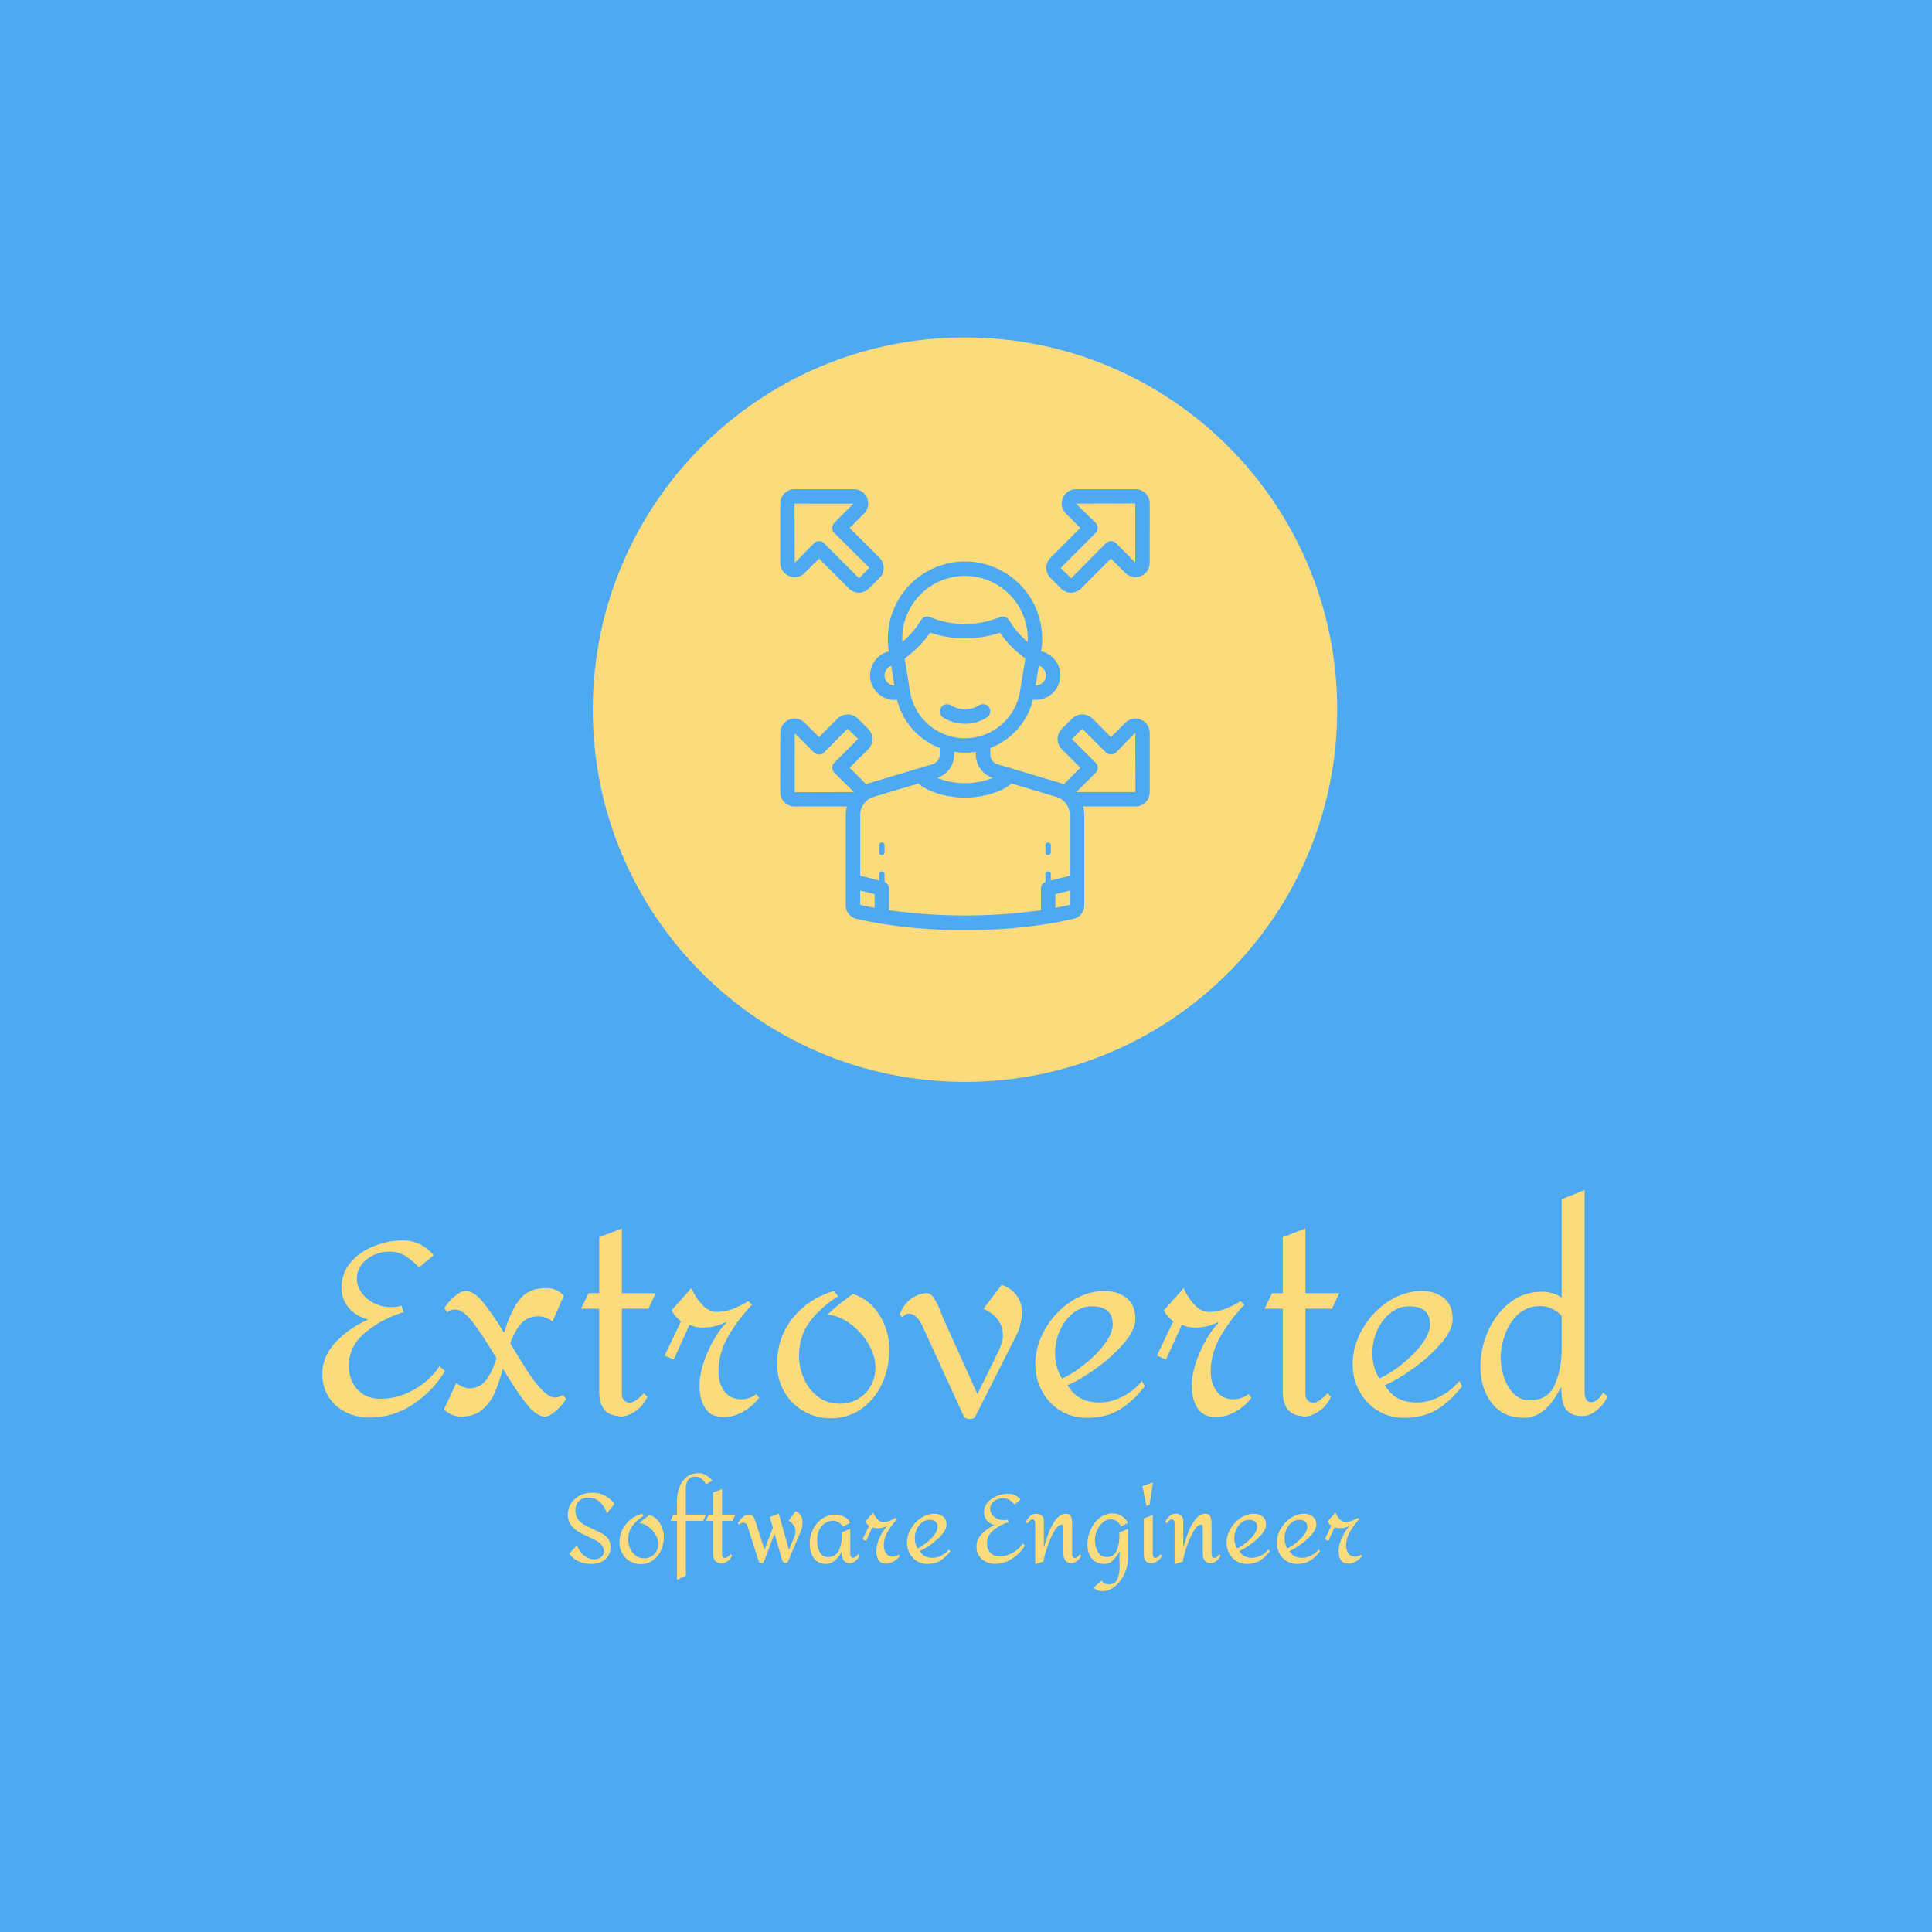 <svg xmlns="http://www.w3.org/2000/svg" version="1.1" xmlns:xlink="http://www.w3.org/1999/xlink" xmlns:svgjs="http://svgjs.dev/svgjs" width="1500" height="1500" viewBox="0 0 1500 1500"><rect width="1500" height="1500" fill="#4ea9f3"></rect><g transform="matrix(0.667,0,0,0.667,248.968,260.426)"><svg viewBox="0 0 254 248" data-background-color="#4ea9f3" preserveAspectRatio="xMidYMid meet" height="1464" width="1500" xmlns="http://www.w3.org/2000/svg" xmlns:xlink="http://www.w3.org/1999/xlink"><g id="tight-bounds" transform="matrix(1,0,0,1,0.262,0.4)"><svg viewBox="0 0 253.476 247.2" height="247.2" width="253.476"><g><svg viewBox="0 0 395.52 385.727" height="247.2" width="253.476"><g transform="matrix(1,0,0,1,0,262.312)"><svg viewBox="0 0 395.52 123.416" height="123.416" width="395.52"><g id="textblocktransform"><svg viewBox="0 0 395.52 123.416" height="123.416" width="395.52" id="textblock"><g><svg viewBox="0 0 395.52 70.463" height="70.463" width="395.52"><g transform="matrix(1,0,0,1,0,0)"><svg width="395.52" viewBox="1.5 -46.2 264.08 47.05" height="70.463" data-palette-color="#fcdb7c"><path d="M18.05-35.85Q21.75-35.85 24.4-32.8L24.4-32.8 21.35-30.3Q19.95-31.8 18.53-32.68 17.1-33.55 15.3-33.55L15.3-33.55Q13.65-33.55 12.1-32.85 10.55-32.15 9.58-30.88 8.6-29.6 8.6-28L8.6-28Q8.6-26.4 9.6-25.05 10.6-23.7 12.18-22.93 13.75-22.15 15.45-22.15L15.45-22.15Q16.1-22.15 16.73-22.2 17.35-22.25 17.75-22.5L17.75-22.5 18.2-21.1Q13.85-19.8 10.4-16.98 6.95-14.15 6.95-10.15L6.95-10.15Q6.95-7.15 8.7-5.23 10.45-3.3 13.5-3.3L13.5-3.3Q16-3.3 18.43-4.28 20.85-5.25 22.7-6.8 24.55-8.35 25.55-10L25.55-10 26.7-9Q24.25-4.9 20.15-2.18 16.05 0.55 11.3 0.55L11.3 0.55Q8.5 0.55 6.28-0.58 4.05-1.7 2.78-3.73 1.5-5.75 1.5-8.4L1.5-8.4Q1.5-12 4.25-14.93 7-17.85 10.95-19.6L10.95-19.6Q8.45-20.2 6.95-21.98 5.45-23.75 5.45-26.1L5.45-26.1Q5.45-29.25 7.43-31.45 9.4-33.65 12.33-34.75 15.25-35.85 18.05-35.85L18.05-35.85ZM50.95-4.1L51.6-3.25Q50.65-1.8 49.4-0.73 48.15 0.35 47.25 0.35L47.25 0.35Q45.55 0.35 43.5-2.2 41.45-4.75 38.6-9.5L38.6-9.5Q37.75-6.4 36.82-4.35 35.9-2.3 34.25-0.98 32.6 0.35 30.05 0.35L30.05 0.35Q27.95 0.35 26.5-1.15L26.5-1.15 29.05-6.6Q29.35-6.25 30.17-5.85 31-5.45 31.6-5.45L31.6-5.45Q33.8-5.45 35.07-7.05 36.35-8.65 37.3-11.6L37.3-11.6Q34.35-16.55 32.37-19.1 30.4-21.65 28.8-21.65L28.8-21.65Q27.85-21.65 27.15-21.1L27.15-21.1 26.55-21.95Q27.55-23.4 28.77-24.43 30-25.45 31.05-25.45L31.05-25.45Q32.6-25.45 34.47-23.2 36.35-20.95 38.85-16.85L38.85-16.85Q40.15-21.25 42-23.65 43.85-26.05 47.45-26.05L47.45-26.05Q49.8-26.05 51.1-24.45L51.1-24.45 48.8-19.2Q48.3-19.6 47.47-19.93 46.65-20.25 45.9-20.25L45.9-20.25Q43.7-20.25 42.4-18.82 41.1-17.4 40.1-14.7L40.1-14.7Q42.45-10.8 43.82-8.7 45.2-6.6 46.67-5.08 48.15-3.55 49.4-3.55L49.4-3.55Q49.9-3.55 50.95-4.1L50.95-4.1ZM63.05-38.3L63.05-25 70-25 68.5-21.8 63.05-21.8 63.05-4.2Q63.05-3.45 63.5-2.98 63.95-2.5 64.7-2.5L64.7-2.5Q65.75-2.5 67.59-4.45L67.59-4.45 68.3-3.7Q67.34-1.8 66.02-0.88 64.7 0.05 63.52 0.28 62.35 0.5 62.35 0.3L62.35 0.3Q62.4 0.3 62.5 0.28 62.6 0.25 62.8 0.25L62.8 0.25Q58.4 0.25 58.4-4.8L58.4-4.8 58.4-21.8 54.65-21.8 56.2-25 58.4-25 58.4-36.5 63.05-38.3ZM84.49-18.9Q82.24-16.55 80.62-12.78 78.99-9 78.99-5.9L78.99-5.9Q78.99-3.2 80.17-1.38 81.34 0.45 83.94 0.45L83.94 0.45Q86.04 0.45 87.97-0.65 89.89-1.75 91.24-3.5L91.24-3.5 90.69-4.25Q89.14-3.2 87.64-3.2L87.64-3.2Q85.29-3.2 84.09-4.85 82.89-6.5 82.89-8.85L82.89-8.85Q82.89-12.65 84.84-16.05 86.79-19.45 89.79-22.65L89.79-22.65 88.99-23.35Q85.49-21.15 82.59-21.15L82.59-21.15Q80.89-21.15 79.49-22.68 78.09-24.2 77.34-26.05L77.34-26.05 73.29-21.5Q73.64-20.5 75.19-19.2L75.19-19.2 71.84-12.2 73.69-11.35 76.94-18.5Q77.79-18.15 78.34-18.05 78.89-17.95 79.84-17.95L79.84-17.95Q82.29-17.95 84.34-19.05L84.34-19.05 84.49-18.9ZM106.59-25.45L107.49-24.4Q103.74-22 101.59-19.05 99.44-16.1 99.44-12.1L99.44-12.1Q99.44-9.85 100.39-7.58 101.34-5.3 103.24-3.8 105.14-2.3 107.79-2.3L107.79-2.3Q109.94-2.3 111.62-3.3 113.29-4.3 114.22-6 115.14-7.7 115.14-9.75L115.14-9.75Q115.14-12.1 113.72-14.55 112.29-17 109.99-18.7 107.69-20.4 105.29-20.6L105.29-20.6Q106.29-21.6 107.69-22.7 109.09-23.8 110.54-24.85L110.54-24.85Q113.99-23.7 115.99-20.48 117.99-17.25 117.99-13.3L117.99-13.3Q117.99-9.8 116.57-6.58 115.14-3.35 112.39-1.33 109.64 0.7 105.89 0.7L105.89 0.7Q102.89 0.7 100.37-0.78 97.84-2.25 96.39-4.8 94.94-7.35 94.94-10.45L94.94-10.45Q94.94-15.9 98.17-19.9 101.39-23.9 106.59-25.45L106.59-25.45ZM141.04-26.7Q143.04-26.05 144.14-24.55 145.24-23.05 145.24-21.1L145.24-21.1Q145.24-20.05 144.96-18.8 144.69-17.55 144.24-16.65L144.24-16.65 135.54 0.55Q135.44 0.65 135.11 0.75 134.79 0.85 134.54 0.85L134.54 0.85Q134.14 0.85 133.76 0.7 133.39 0.55 133.34 0.4L133.34 0.4 124.69-18.5Q123.44-20.8 122.09-20.8L122.09-20.8Q121.59-20.8 121.16-20.48 120.74-20.15 120.59-20.05L120.59-20.05 120.14-20.6Q120.74-22.5 122.36-23.75 123.99-25 125.64-25L125.64-25Q126.59-25 127.31-23.75 128.04-22.5 128.49-21.33 128.94-20.15 129.09-19.8L129.09-19.8 136.09-4.25 140.54-13.3Q140.59-13.45 140.96-14.4 141.34-15.35 141.34-16.25L141.34-16.25Q141.34-19.95 137.34-21.8L137.34-21.8 141.04-26.7ZM162.24-25.45Q164.94-25.45 166.74-24 168.54-22.55 168.54-19.7L168.54-19.7Q168.54-17.4 166.06-14.58 163.59-11.75 160.26-9.4 156.94-7.05 154.59-6.1L154.59-6.1Q155.84-4.1 157.44-3.33 159.04-2.55 161.19-2.55L161.19-2.55Q163.59-2.55 165.96-3.78 168.34-5 169.89-6.95L169.89-6.95 170.49-5.9Q168.04-2.75 165.29-1.07 162.54 0.6 158.54 0.6L158.54 0.6Q155.49 0.6 153.09-0.9 150.69-2.4 149.34-4.93 147.99-7.45 147.99-10.4L147.99-10.4Q147.99-14.1 149.99-17.6 151.99-21.1 155.29-23.28 158.59-25.45 162.24-25.45L162.24-25.45ZM159.64-22.3Q157.44-22.3 155.71-20.9 153.99-19.5 153.01-17.3 152.04-15.1 152.04-12.75L152.04-12.75Q152.04-9.65 153.49-7.45L153.49-7.45Q155.59-8.4 158.04-10.33 160.49-12.25 162.19-14.5 163.89-16.75 163.89-18.6L163.89-18.6Q163.89-22.3 159.64-22.3L159.64-22.3ZM185.63-18.9Q183.38-16.55 181.76-12.78 180.13-9 180.13-5.9L180.13-5.9Q180.13-3.2 181.31-1.38 182.48 0.45 185.08 0.45L185.08 0.45Q187.18 0.45 189.11-0.65 191.03-1.75 192.38-3.5L192.38-3.5 191.83-4.25Q190.28-3.2 188.78-3.2L188.78-3.2Q186.43-3.2 185.23-4.85 184.03-6.5 184.03-8.85L184.03-8.85Q184.03-12.65 185.98-16.05 187.93-19.45 190.93-22.65L190.93-22.65 190.13-23.35Q186.63-21.15 183.73-21.15L183.73-21.15Q182.03-21.15 180.63-22.68 179.23-24.2 178.48-26.05L178.48-26.05 174.43-21.5Q174.78-20.5 176.33-19.2L176.33-19.2 172.98-12.2 174.83-11.35 178.08-18.5Q178.93-18.15 179.48-18.05 180.03-17.95 180.98-17.95L180.98-17.95Q183.43-17.95 185.48-19.05L185.48-19.05 185.63-18.9ZM203.48-38.3L203.48-25 210.43-25 208.93-21.8 203.48-21.8 203.48-4.2Q203.48-3.45 203.93-2.98 204.38-2.5 205.13-2.5L205.13-2.5Q206.18-2.5 208.03-4.45L208.03-4.45 208.73-3.7Q207.78-1.8 206.46-0.88 205.13 0.05 203.96 0.28 202.78 0.5 202.78 0.3L202.78 0.3Q202.83 0.3 202.93 0.28 203.03 0.25 203.23 0.25L203.23 0.25Q198.83 0.25 198.83-4.8L198.83-4.8 198.83-21.8 195.08-21.8 196.63-25 198.83-25 198.83-36.5 203.48-38.3ZM227.43-25.45Q230.13-25.45 231.93-24 233.73-22.55 233.73-19.7L233.73-19.7Q233.73-17.4 231.25-14.58 228.78-11.75 225.45-9.4 222.13-7.05 219.78-6.1L219.78-6.1Q221.03-4.1 222.63-3.33 224.23-2.55 226.38-2.55L226.38-2.55Q228.78-2.55 231.15-3.78 233.53-5 235.08-6.95L235.08-6.95 235.68-5.9Q233.23-2.75 230.48-1.07 227.73 0.6 223.73 0.6L223.73 0.6Q220.68 0.6 218.28-0.9 215.88-2.4 214.53-4.93 213.18-7.45 213.18-10.4L213.18-10.4Q213.18-14.1 215.18-17.6 217.18-21.1 220.48-23.28 223.78-25.45 227.43-25.45L227.43-25.45ZM224.83-22.3Q222.63-22.3 220.9-20.9 219.18-19.5 218.2-17.3 217.23-15.1 217.23-12.75L217.23-12.75Q217.23-9.65 218.68-7.45L218.68-7.45Q220.78-8.4 223.23-10.33 225.68-12.25 227.38-14.5 229.08-16.75 229.08-18.6L229.08-18.6Q229.08-22.3 224.83-22.3L224.83-22.3ZM260.83-46.2L260.83-4.45Q260.83-3.75 261.15-3.18 261.48-2.6 262.18-2.6L262.18-2.6Q262.88-2.6 263.58-3.23 264.28-3.85 264.63-4.6L264.63-4.6 265.58-3.8Q264.78-2.1 263.3-0.93 261.83 0.25 260.43 0.25L260.43 0.25Q258.13 0.25 257.08-1.05 256.03-2.35 256.08-5.55L256.08-5.55 255.88-5.55Q252.83 0.6 248.43 0.6L248.43 0.6Q244.08 0.6 241.75-2.43 239.43-5.45 239.43-10L239.43-10Q239.43-13.6 240.98-17.15 242.53-20.7 245.4-23 248.28-25.3 252.03-25.3L252.03-25.3Q254.38-25.3 256.13-24.1L256.13-24.1 256.13-44.3 260.83-46.2ZM251.73-22.35Q248.93-22.35 247.1-20.6 245.28-18.85 244.43-16.38 243.58-13.9 243.58-11.75L243.58-11.75Q243.58-10.05 244.18-8 244.78-5.95 246.13-4.48 247.48-3 249.58-3L249.58-3Q253.38-3 254.75-6.28 256.13-9.55 256.13-13.5L256.13-13.5 256.13-20.35Q255.28-21.25 254.15-21.8 253.03-22.35 251.73-22.35L251.73-22.35Z" opacity="1" transform="matrix(1,0,0,1,0,0)" fill="#fcdb7c" class="wordmark-text-0" data-fill-palette-color="primary" id="text-0"></path></svg></g></svg></g><g transform="matrix(1,0,0,1,75.544,87.097)"><svg viewBox="0 0 244.431 36.318" height="36.318" width="244.431"><g transform="matrix(1,0,0,1,0,0)"><svg width="244.431" viewBox="2.25 -46.6 412.86 61.35" height="36.318" data-palette-color="#fcdb7c"><path d="M15.1-36.4Q18.45-36.4 21.45-34.88 24.45-33.35 26.5-30.55L26.5-30.55 22.6-25.75Q21.35-29.25 18.88-31.55 16.4-33.85 13-33.85L13-33.85Q9.75-33.85 7.95-32 6.15-30.15 6.15-27.25L6.15-27.25Q6.15-24.55 7.45-22.75 8.75-20.95 10.6-19.85 12.45-18.75 15.6-17.35L15.6-17.35Q18.6-16 20.33-15 22.05-14 23.25-12.4 24.45-10.8 24.45-8.45L24.45-8.45Q24.5-4.1 21.65-1.75 18.8 0.6 14.25 0.6L14.25 0.6Q10.9 0.6 7.88-0.73 4.85-2.05 3.05-4.75L3.05-4.75 6.95-9.1Q8.65-5.1 11.1-3.43 13.55-1.75 15.85-1.75L15.85-1.75Q18-1.75 19.53-2.93 21.05-4.1 21.05-6L21.05-6Q21.05-7.75 19.98-9.08 18.9-10.4 17.3-11.33 15.7-12.25 12.95-13.5L12.95-13.5Q9.45-15.1 7.35-16.4 5.25-17.7 3.75-19.83 2.25-21.95 2.25-25L2.25-25Q2.25-28.2 3.93-30.83 5.6-33.45 8.55-34.93 11.5-36.4 15.1-36.4L15.1-36.4ZM40.75-25.45L41.65-24.4Q37.9-22 35.75-19.05 33.6-16.1 33.6-12.1L33.6-12.1Q33.6-9.85 34.55-7.58 35.5-5.3 37.4-3.8 39.3-2.3 41.95-2.3L41.95-2.3Q44.1-2.3 45.77-3.3 47.45-4.3 48.37-6 49.3-7.7 49.3-9.75L49.3-9.75Q49.3-12.1 47.87-14.55 46.45-17 44.15-18.7 41.85-20.4 39.45-20.6L39.45-20.6Q40.45-21.6 41.85-22.7 43.25-23.8 44.7-24.85L44.7-24.85Q48.15-23.7 50.15-20.48 52.15-17.25 52.15-13.3L52.15-13.3Q52.15-9.8 50.72-6.58 49.3-3.35 46.55-1.33 43.8 0.7 40.05 0.7L40.05 0.7Q37.05 0.7 34.52-0.78 32-2.25 30.55-4.8 29.1-7.35 29.1-10.45L29.1-10.45Q29.1-15.9 32.32-19.9 35.55-23.9 40.75-25.45L40.75-25.45ZM70.69-46.6Q72.14-46.6 74.12-45.48 76.09-44.35 77.39-42.65L77.39-42.65 74.05-40.8Q73.25-42.45 71.84-43.6 70.44-44.75 68.5-44.75L68.5-44.75Q65.84-44.75 64.72-42.98 63.59-41.2 63.59-38.85L63.59-38.85 63.59-25 74.14-25 72.59-21.8 63.59-21.8 63.59 6.7 58.99 8.9 58.99-21.8 55.74-21.8 57.05-25 58.99-25 58.99-31.75Q58.99-35.65 60.14-39 61.3-42.35 63.89-44.48 66.5-46.6 70.69-46.6L70.69-46.6ZM82.39-38.3L82.39-25 89.34-25 87.84-21.8 82.39-21.8 82.39-4.2Q82.39-3.45 82.84-2.98 83.29-2.5 84.04-2.5L84.04-2.5Q85.09-2.5 86.94-4.45L86.94-4.45 87.64-3.7Q86.69-1.8 85.37-0.88 84.04 0.05 82.87 0.28 81.69 0.5 81.69 0.3L81.69 0.3Q81.74 0.3 81.84 0.28 81.94 0.25 82.14 0.25L82.14 0.25Q77.74 0.25 77.74-4.8L77.74-4.8 77.74-21.8 73.99-21.8 75.54-25 77.74-25 77.74-36.5 82.39-38.3ZM120.69-26.85Q124.24-25.2 124.24-20.95L124.24-20.95Q124.24-19.95 124.02-18.73 123.79-17.5 123.44-16.6L123.44-16.6 116.79-0.85Q116.54 0.05 115.39 0.05L115.39 0.05Q114.09 0.05 113.79-0.9L113.79-0.9 109.69-15.15 104.34-1Q104.04-0.35 103.77-0.08 103.49 0.2 102.89 0.2L102.89 0.2Q102.29 0.2 101.99-0.05 101.69-0.3 101.49-0.75L101.49-0.75 95.89-18.3Q95.49-19.7 94.94-20.25 94.39-20.8 93.39-20.8L93.39-20.8Q92.24-20.8 91.24-19.8L91.24-19.8 90.69-20.6Q91.79-22.6 93.32-23.8 94.84-25 96.74-25L96.74-25Q97.69-25 98.29-24.35 98.89-23.7 99.24-22.88 99.59-22.05 100.24-20.05L100.24-20.05 104.49-6.8 108.84-18.25 107.24-23.75 111.89-25.5 117.19-6.7 120.14-13.85Q120.54-14.65 120.54-16.25L120.54-16.25Q120.54-18.1 119.62-19.53 118.69-20.95 117.04-21.8L117.04-21.8 120.69-26.85ZM141.19-25Q143.64-25 145.81-23.95 147.99-22.9 148.99-20.75L148.99-20.75 145.39-18.8Q144.59-19.95 143.19-20.88 141.79-21.8 140.19-21.8L140.19-21.8Q137.64-21.8 135.74-20.48 133.84-19.15 132.84-16.9 131.84-14.65 131.84-11.9L131.84-11.9Q131.84-7.95 133.19-5.48 134.54-3 137.44-3L137.44-3Q141.54-3 143.09-6.3 144.64-9.6 144.64-13.5L144.64-13.5 144.64-15.75 149.04-17.6 149.04-4.45Q149.04-3.8 149.39-3.2 149.74-2.6 150.44-2.6L150.44-2.6Q151.89-2.6 153.09-4.6L153.09-4.6 153.84-3.8Q153.24-2.1 151.74-0.93 150.24 0.25 148.74 0.25L148.74 0.25Q146.59 0.25 145.56-1.35 144.54-2.95 144.54-5.6L144.54-5.6 144.44-5.6Q143.19-2.95 141.06-1.18 138.94 0.6 136.59 0.6L136.59 0.6Q132.34 0.6 130.16-2.33 127.99-5.25 127.99-10.15L127.99-10.15Q127.99-14.05 129.74-17.48 131.49-20.9 134.51-22.95 137.54-25 141.19-25L141.19-25ZM168.09-18.9Q165.84-16.55 164.21-12.78 162.59-9 162.59-5.9L162.59-5.9Q162.59-3.2 163.76-1.38 164.94 0.45 167.54 0.45L167.54 0.45Q169.64 0.45 171.56-0.65 173.49-1.75 174.84-3.5L174.84-3.5 174.29-4.25Q172.74-3.2 171.24-3.2L171.24-3.2Q168.89-3.2 167.69-4.85 166.49-6.5 166.49-8.85L166.49-8.85Q166.49-12.65 168.44-16.05 170.39-19.45 173.39-22.65L173.39-22.65 172.59-23.35Q169.09-21.15 166.19-21.15L166.19-21.15Q164.49-21.15 163.09-22.68 161.69-24.2 160.94-26.05L160.94-26.05 156.89-21.5Q157.24-20.5 158.79-19.2L158.79-19.2 155.44-12.2 157.29-11.35 160.54-18.5Q161.39-18.15 161.94-18.05 162.49-17.95 163.44-17.95L163.44-17.95Q165.89-17.95 167.94-19.05L167.94-19.05 168.09-18.9ZM192.78-25.45Q195.48-25.45 197.28-24 199.08-22.55 199.08-19.7L199.08-19.7Q199.08-17.4 196.61-14.58 194.13-11.75 190.81-9.4 187.48-7.05 185.13-6.1L185.13-6.1Q186.38-4.1 187.98-3.33 189.58-2.55 191.73-2.55L191.73-2.55Q194.13-2.55 196.51-3.78 198.88-5 200.43-6.95L200.43-6.95 201.03-5.9Q198.58-2.75 195.83-1.07 193.08 0.6 189.08 0.6L189.08 0.6Q186.03 0.6 183.63-0.9 181.23-2.4 179.88-4.93 178.53-7.45 178.53-10.4L178.53-10.4Q178.53-14.1 180.53-17.6 182.53-21.1 185.83-23.28 189.13-25.45 192.78-25.45L192.78-25.45ZM190.18-22.3Q187.98-22.3 186.26-20.9 184.53-19.5 183.56-17.3 182.58-15.1 182.58-12.75L182.58-12.75Q182.58-9.65 184.03-7.45L184.03-7.45Q186.13-8.4 188.58-10.33 191.03-12.25 192.73-14.5 194.43-16.75 194.43-18.6L194.43-18.6Q194.43-22.3 190.18-22.3L190.18-22.3ZM231.18-35.85Q234.88-35.85 237.53-32.8L237.53-32.8 234.48-30.3Q233.08-31.8 231.65-32.68 230.23-33.55 228.43-33.55L228.43-33.55Q226.78-33.55 225.23-32.85 223.68-32.15 222.7-30.88 221.73-29.6 221.73-28L221.73-28Q221.73-26.4 222.73-25.05 223.73-23.7 225.3-22.93 226.88-22.15 228.58-22.15L228.58-22.15Q229.23-22.15 229.85-22.2 230.48-22.25 230.88-22.5L230.88-22.5 231.33-21.1Q226.98-19.8 223.53-16.98 220.08-14.15 220.08-10.15L220.08-10.15Q220.08-7.15 221.83-5.23 223.58-3.3 226.63-3.3L226.63-3.3Q229.13-3.3 231.55-4.28 233.98-5.25 235.83-6.8 237.68-8.35 238.68-10L238.68-10 239.83-9Q237.38-4.9 233.28-2.18 229.18 0.55 224.43 0.55L224.43 0.55Q221.63 0.55 219.4-0.58 217.18-1.7 215.9-3.73 214.63-5.75 214.63-8.4L214.63-8.4Q214.63-12 217.38-14.93 220.13-17.85 224.08-19.6L224.08-19.6Q221.58-20.2 220.08-21.98 218.58-23.75 218.58-26.1L218.58-26.1Q218.58-29.25 220.55-31.45 222.53-33.65 225.45-34.75 228.38-35.85 231.18-35.85L231.18-35.85ZM261.18-25.45Q263.18-25.45 263.78-23.98 264.38-22.5 264.38-19.9L264.38-19.9 264.38-18.35 264.38-4.2Q264.38-3.65 264.73-3.08 265.08-2.5 265.73-2.5L265.73-2.5Q266.58-2.5 267.18-3.05 267.78-3.6 268.38-4.45L268.38-4.45 269.13-3.7Q268.38-2.1 266.88-0.93 265.38 0.25 264.03 0.25L264.03 0.25Q262.03 0.25 260.93-1 259.83-2.25 259.83-4.8L259.83-4.8 259.83-18.05Q259.83-18.8 259.68-19.3 259.53-19.8 258.93-19.8L258.93-19.8Q256.88-19.8 254.73-15.85 252.58-11.9 251.05-7.03 249.53-2.15 249.53-0.6L249.53-0.6 245.18 0.7 245.18-20.7Q245.18-21.4 244.8-21.98 244.43-22.55 243.73-22.55L243.73-22.55Q242.53-22.55 241.13-20.4L241.13-20.4 240.38-21.2Q241.03-23 242.53-24.23 244.03-25.45 245.53-25.45L245.53-25.45Q247.63-25.45 248.65-24.45 249.68-23.45 249.68-21.7L249.68-21.7 249.68-8.55 249.88-8.55Q251.23-13 252.48-16.3 253.73-19.6 255.98-22.53 258.23-25.45 261.18-25.45L261.18-25.45ZM285.42-25.65Q287.82-25.65 290.02-24.33 292.22-23 293.37-20.75L293.37-20.75 289.77-18.8Q289.02-20.55 287.62-21.55 286.22-22.55 284.52-22.55L284.52-22.55Q282.02-22.55 280.15-20.85 278.27-19.15 277.25-16.65 276.22-14.15 276.22-11.9L276.22-11.9Q276.22-8.4 277.7-5.7 279.17-3 282.42-3L282.42-3Q286.12-3 287.52-6.33 288.92-9.65 288.92-13.5L288.92-13.5 288.92-15.75 293.42-17.6 293.42-2.3Q293.42 1.45 291.67 5.45 289.92 9.45 286.85 12.1 283.77 14.75 279.92 14.75L279.92 14.75Q277.17 14.75 275.57 12.85L275.57 12.85 279.82 9.25Q280.17 10.15 281 10.7 281.82 11.25 283.07 11.25L283.07 11.25Q286.82 11.25 287.95 8.47 289.07 5.7 289.07 1.5L289.07 1.5 288.92-2.6Q288.92-4.45 289.27-5.6L289.27-5.6 288.92-5.6Q287.07-2.7 285.35-1.05 283.62 0.6 281.22 0.6L281.22 0.6Q276.92 0.6 274.62-2.23 272.32-5.05 272.32-9.4L272.32-9.4Q272.32-13.65 274.05-17.38 275.77-21.1 278.8-23.38 281.82-25.65 285.42-25.65L285.42-25.65ZM306.32-41.7L304.62-30.05 302.97-29.45 300.92-39.85 306.32-41.7ZM306.27-24.8L306.27-4.2Q306.27-3.45 306.65-2.98 307.02-2.5 307.72-2.5L307.72-2.5Q308.27-2.5 308.94-3 309.62-3.5 310.32-4.45L310.32-4.45 311.12-3.7Q309.97-1.55 308.35-0.65 306.72 0.25 305.37 0.25L305.37 0.25Q303.57 0.25 302.6-0.9 301.62-2.05 301.62-4.8L301.62-4.8 301.62-23 306.27-24.8ZM333.62-25.45Q335.62-25.45 336.22-23.98 336.82-22.5 336.82-19.9L336.82-19.9 336.82-18.35 336.82-4.2Q336.82-3.65 337.17-3.08 337.52-2.5 338.17-2.5L338.17-2.5Q339.02-2.5 339.62-3.05 340.22-3.6 340.82-4.45L340.82-4.45 341.57-3.7Q340.82-2.1 339.32-0.93 337.82 0.25 336.47 0.25L336.47 0.25Q334.47 0.25 333.37-1 332.27-2.25 332.27-4.8L332.27-4.8 332.27-18.05Q332.27-18.8 332.12-19.3 331.97-19.8 331.37-19.8L331.37-19.8Q329.32-19.8 327.17-15.85 325.02-11.9 323.49-7.03 321.97-2.15 321.97-0.6L321.97-0.6 317.62 0.7 317.62-20.7Q317.62-21.4 317.24-21.98 316.87-22.55 316.17-22.55L316.17-22.55Q314.97-22.55 313.57-20.4L313.57-20.4 312.82-21.2Q313.47-23 314.97-24.23 316.47-25.45 317.97-25.45L317.97-25.45Q320.07-25.45 321.09-24.45 322.12-23.45 322.12-21.7L322.12-21.7 322.12-8.55 322.32-8.55Q323.67-13 324.92-16.3 326.17-19.6 328.42-22.53 330.67-25.45 333.62-25.45L333.62-25.45ZM358.87-25.45Q361.56-25.45 363.37-24 365.17-22.55 365.17-19.7L365.17-19.7Q365.17-17.4 362.69-14.58 360.22-11.75 356.89-9.4 353.56-7.05 351.22-6.1L351.22-6.1Q352.47-4.1 354.06-3.33 355.67-2.55 357.81-2.55L357.81-2.55Q360.22-2.55 362.59-3.78 364.97-5 366.51-6.95L366.51-6.95 367.12-5.9Q364.67-2.75 361.92-1.07 359.17 0.6 355.17 0.6L355.17 0.6Q352.12 0.6 349.72-0.9 347.31-2.4 345.97-4.93 344.62-7.45 344.62-10.4L344.62-10.4Q344.62-14.1 346.62-17.6 348.62-21.1 351.92-23.28 355.22-25.45 358.87-25.45L358.87-25.45ZM356.26-22.3Q354.06-22.3 352.34-20.9 350.62-19.5 349.64-17.3 348.67-15.1 348.67-12.75L348.67-12.75Q348.67-9.65 350.12-7.45L350.12-7.45Q352.22-8.4 354.67-10.33 357.12-12.25 358.81-14.5 360.51-16.75 360.51-18.6L360.51-18.6Q360.51-22.3 356.26-22.3L356.26-22.3ZM384.96-25.45Q387.66-25.45 389.46-24 391.26-22.55 391.26-19.7L391.26-19.7Q391.26-17.4 388.79-14.58 386.31-11.75 382.99-9.4 379.66-7.05 377.31-6.1L377.31-6.1Q378.56-4.1 380.16-3.33 381.76-2.55 383.91-2.55L383.91-2.55Q386.31-2.55 388.69-3.78 391.06-5 392.61-6.95L392.61-6.95 393.21-5.9Q390.76-2.75 388.01-1.07 385.26 0.6 381.26 0.6L381.26 0.6Q378.21 0.6 375.81-0.9 373.41-2.4 372.06-4.93 370.71-7.45 370.71-10.4L370.71-10.4Q370.71-14.1 372.71-17.6 374.71-21.1 378.01-23.28 381.31-25.45 384.96-25.45L384.96-25.45ZM382.36-22.3Q380.16-22.3 378.44-20.9 376.71-19.5 375.74-17.3 374.76-15.1 374.76-12.75L374.76-12.75Q374.76-9.65 376.21-7.45L376.21-7.45Q378.31-8.4 380.76-10.33 383.21-12.25 384.91-14.5 386.61-16.75 386.61-18.6L386.61-18.6Q386.61-22.3 382.36-22.3L382.36-22.3ZM408.36-18.9Q406.11-16.55 404.49-12.78 402.86-9 402.86-5.9L402.86-5.9Q402.86-3.2 404.04-1.38 405.21 0.45 407.81 0.45L407.81 0.45Q409.91 0.45 411.84-0.65 413.76-1.75 415.11-3.5L415.11-3.5 414.56-4.25Q413.01-3.2 411.51-3.2L411.51-3.2Q409.16-3.2 407.96-4.85 406.76-6.5 406.76-8.85L406.76-8.85Q406.76-12.65 408.71-16.05 410.66-19.45 413.66-22.65L413.66-22.65 412.86-23.35Q409.36-21.15 406.46-21.15L406.46-21.15Q404.76-21.15 403.36-22.68 401.96-24.2 401.21-26.05L401.21-26.05 397.16-21.5Q397.51-20.5 399.06-19.2L399.06-19.2 395.71-12.2 397.56-11.35 400.81-18.5Q401.66-18.15 402.21-18.05 402.76-17.95 403.71-17.95L403.71-17.95Q406.16-17.95 408.21-19.05L408.21-19.05 408.36-18.9Z" opacity="1" transform="matrix(1,0,0,1,0,0)" fill="#fcdb7c" class="slogan-text-1" data-fill-palette-color="secondary" id="text-1"></path></svg></g></svg></g></svg></g></svg></g><g transform="matrix(1,0,0,1,83.239,0)"><svg viewBox="0 0 229.043 229.043" height="229.043" width="229.043"><g><svg></svg></g><g id="icon-0"><svg viewBox="0 0 229.043 229.043" height="229.043" width="229.043"><g><path d="M0 114.521c0-63.248 51.273-114.521 114.521-114.521 63.248 0 114.521 51.273 114.522 114.521 0 63.248-51.273 114.521-114.522 114.522-63.248 0-114.521-51.273-114.521-114.522zM114.521 222.688c59.739 0 108.167-48.428 108.167-108.167 0-59.739-48.428-108.167-108.167-108.167-59.739 0-108.167 48.428-108.167 108.167 0 59.739 48.428 108.167 108.167 108.167z" data-fill-palette-color="accent" fill="#fcdb7c" stroke="transparent"></path><ellipse rx="113.376" ry="113.376" cx="114.521" cy="114.521" fill="#fcdb7c" stroke="transparent" stroke-width="0" fill-opacity="1" data-fill-palette-color="accent"></ellipse></g><g transform="matrix(1,0,0,1,57.682,46.678)"><svg viewBox="0 0 113.678 135.687" height="135.687" width="113.678"><g><svg xmlns="http://www.w3.org/2000/svg" viewBox="6.447 1.5 51.106 61.001" x="0" y="0" height="135.687" width="113.678" class="icon-dxe-0" data-fill-palette-color="quaternary" id="dxe-0"><g data-name="Layer 43" fill="#4ea9f3" data-fill-palette-color="quaternary"><path d="M7.668 13.52A1.96 1.96 0 0 0 9.82 13.092L11.807 11.104 15.935 15.23A1.975 1.975 0 0 0 18.728 15.231L20.178 13.782A1.98 1.98 0 0 0 20.178 10.99L16.05 6.861 18.036 4.876A1.975 1.975 0 0 0 16.64 1.504L8.424 1.5A1.977 1.977 0 0 0 6.449 3.475V11.695A1.97 1.97 0 0 0 7.668 13.52M16.58 3.504L13.929 6.154A1 1 0 0 0 13.929 7.568L18.764 12.368 17.349 13.818 12.514 8.981A1 1 0 0 0 11.1 8.982L8.45 11.695 8.423 3.5ZM45.27 15.23A1.973 1.973 0 0 0 48.065 15.23L52.19 11.103 54.178 13.09A1.975 1.975 0 0 0 57.548 11.693L57.553 3.478A1.975 1.975 0 0 0 55.578 1.5H47.358A1.975 1.975 0 0 0 45.96 4.873L47.95 6.86 43.822 10.987A1.973 1.973 0 0 0 43.822 13.78ZM50.07 7.567A1 1 0 0 0 50.07 6.153L47.357 3.501 55.553 3.476 55.548 11.632 52.898 8.982A1 1 0 0 0 51.484 8.981L46.685 13.815 45.235 12.402ZM32 33.95A5.65 5.65 0 0 1 29.001 33.098 1 1 0 0 1 30.062 31.402 3.77 3.77 0 0 0 33.942 31.402 1 1 0 1 1 35.001 33.098 5.65 5.65 0 0 1 32.002 33.95M20.876 50.75V51.747A0.375 0.375 0 0 1 20.126 51.747V50.75A0.375 0.375 0 0 1 20.876 50.75M43.126 51.747V50.75A0.375 0.375 0 0 1 43.876 50.75V51.747A0.375 0.375 0 0 1 43.126 51.747M56.333 33.374A1.97 1.97 0 0 0 54.18 33.802L52.193 35.79 49.623 33.22A2.02 2.02 0 0 0 46.83 33.22L45.38 34.669A1.98 1.98 0 0 0 45.38 37.462L47.95 40.032 45.965 42.018A2 2 0 0 0 45.72 42.348 5 5 0 0 0 45.208 42.148L36.492 39.549A1.38 1.38 0 0 1 35.502 38.218V37.303A9.65 9.65 0 0 0 41.408 30.623 3.402 3.402 0 0 0 42.533 23.923L42.54 23.882A10.675 10.675 0 1 0 21.463 23.883L21.473 23.94A3.41 3.41 0 0 0 22.289 30.663C22.393 30.663 22.493 30.641 22.596 30.632A9.65 9.65 0 0 0 28.502 37.302V38.219A1.38 1.38 0 0 1 27.512 39.548L18.793 42.148A5 5 0 0 0 18.28 42.349 2 2 0 0 0 18.04 42.023L16.05 40.033 18.621 37.464A1.977 1.977 0 0 0 18.621 34.671L17.171 33.221A2.02 2.02 0 0 0 14.38 33.22L11.809 35.79 9.822 33.804A1.975 1.975 0 0 0 6.452 35.2L6.447 43.416A1.975 1.975 0 0 0 8.422 45.393H15.667A4.7 4.7 0 0 0 15.501 46.577V59.06A1.91 1.91 0 0 0 16.978 60.932 52 52 0 0 0 20.338 61.597 71.6 71.6 0 0 0 32 62.5 71.6 71.6 0 0 0 43.665 61.597 52 52 0 0 0 47.025 60.932 1.91 1.91 0 0 0 48.5 59.06V46.577A4.7 4.7 0 0 0 48.335 45.39L55.576 45.394A1.977 1.977 0 0 0 57.551 43.419V35.199A1.97 1.97 0 0 0 56.333 33.373M43.19 27.247A1.417 1.417 0 0 1 41.773 28.663H41.765L42.21 25.91A1.44 1.44 0 0 1 43.19 27.247M25.395 16.553A8.675 8.675 0 0 1 40.665 22.626C40.43 22.422 40.196 22.22 39.969 21.993A12.8 12.8 0 0 1 38.077 19.602 1 1 0 0 0 36.815 19.206 12.74 12.74 0 0 1 27.188 19.206 1 1 0 0 0 25.927 19.602 12.8 12.8 0 0 1 24.035 21.992C23.807 22.22 23.572 22.422 23.338 22.625A8.66 8.66 0 0 1 25.395 16.553M20.873 27.247A1.43 1.43 0 0 1 21.796 25.934L22.237 28.658A1.415 1.415 0 0 1 20.873 27.248M24.397 29.48L23.658 24.92A14.7 14.7 0 0 0 27.172 21.353 15.25 15.25 0 0 0 36.832 21.353 14.7 14.7 0 0 0 40.344 24.92L39.606 29.48A7.704 7.704 0 0 1 24.397 29.48M30.501 38.218V37.828A9.3 9.3 0 0 0 33.501 37.829V38.219A3.36 3.36 0 0 0 35.853 41.438 10.2 10.2 0 0 1 32 42.163 10.4 10.4 0 0 1 28.15 41.44 3.36 3.36 0 0 0 30.5 38.218M8.451 35.262L11.102 37.912A1 1 0 0 0 12.517 37.912L15.757 34.635 17.207 36.05 13.93 39.326A1 1 0 0 0 13.93 40.74L16.643 43.393 8.447 43.418ZM17.502 57.027L19.501 57.527V59.413A49 49 0 0 1 17.501 59ZM21.501 59.742V56.747A0.99 0.99 0 0 0 20.876 55.835V54.747A0.375 0.375 0 0 0 20.126 54.747V55.623L17.501 54.966V46.577A2.64 2.64 0 0 1 19.368 44.064L25.566 42.215C26.776 43.34 29.4 44.163 32.001 44.163 34.584 44.163 37.214 43.328 38.425 42.212L44.633 44.064A2.64 2.64 0 0 1 46.501 46.577V54.967L43.876 55.622V54.747A0.375 0.375 0 0 0 43.126 54.747V55.835A0.99 0.99 0 0 0 42.501 56.747V59.742A75.8 75.8 0 0 1 21.501 59.742M44.501 59.413V57.527L46.501 57.027V59C45.861 59.149 45.187 59.285 44.501 59.413M47.421 43.39L50.071 40.74A1 1 0 0 0 50.071 39.324L46.794 36.083 48.209 34.633 51.486 37.912A1.03 1.03 0 0 0 52.9 37.911L55.551 35.198 55.577 43.394Z" fill="#4ea9f3" data-fill-palette-color="quaternary"></path></g></svg></g></svg></g></svg></g></svg></g><g></g></svg></g><defs></defs></svg><rect width="253.476" height="247.2" fill="none" stroke="none" visibility="hidden"></rect></g></svg></g></svg>